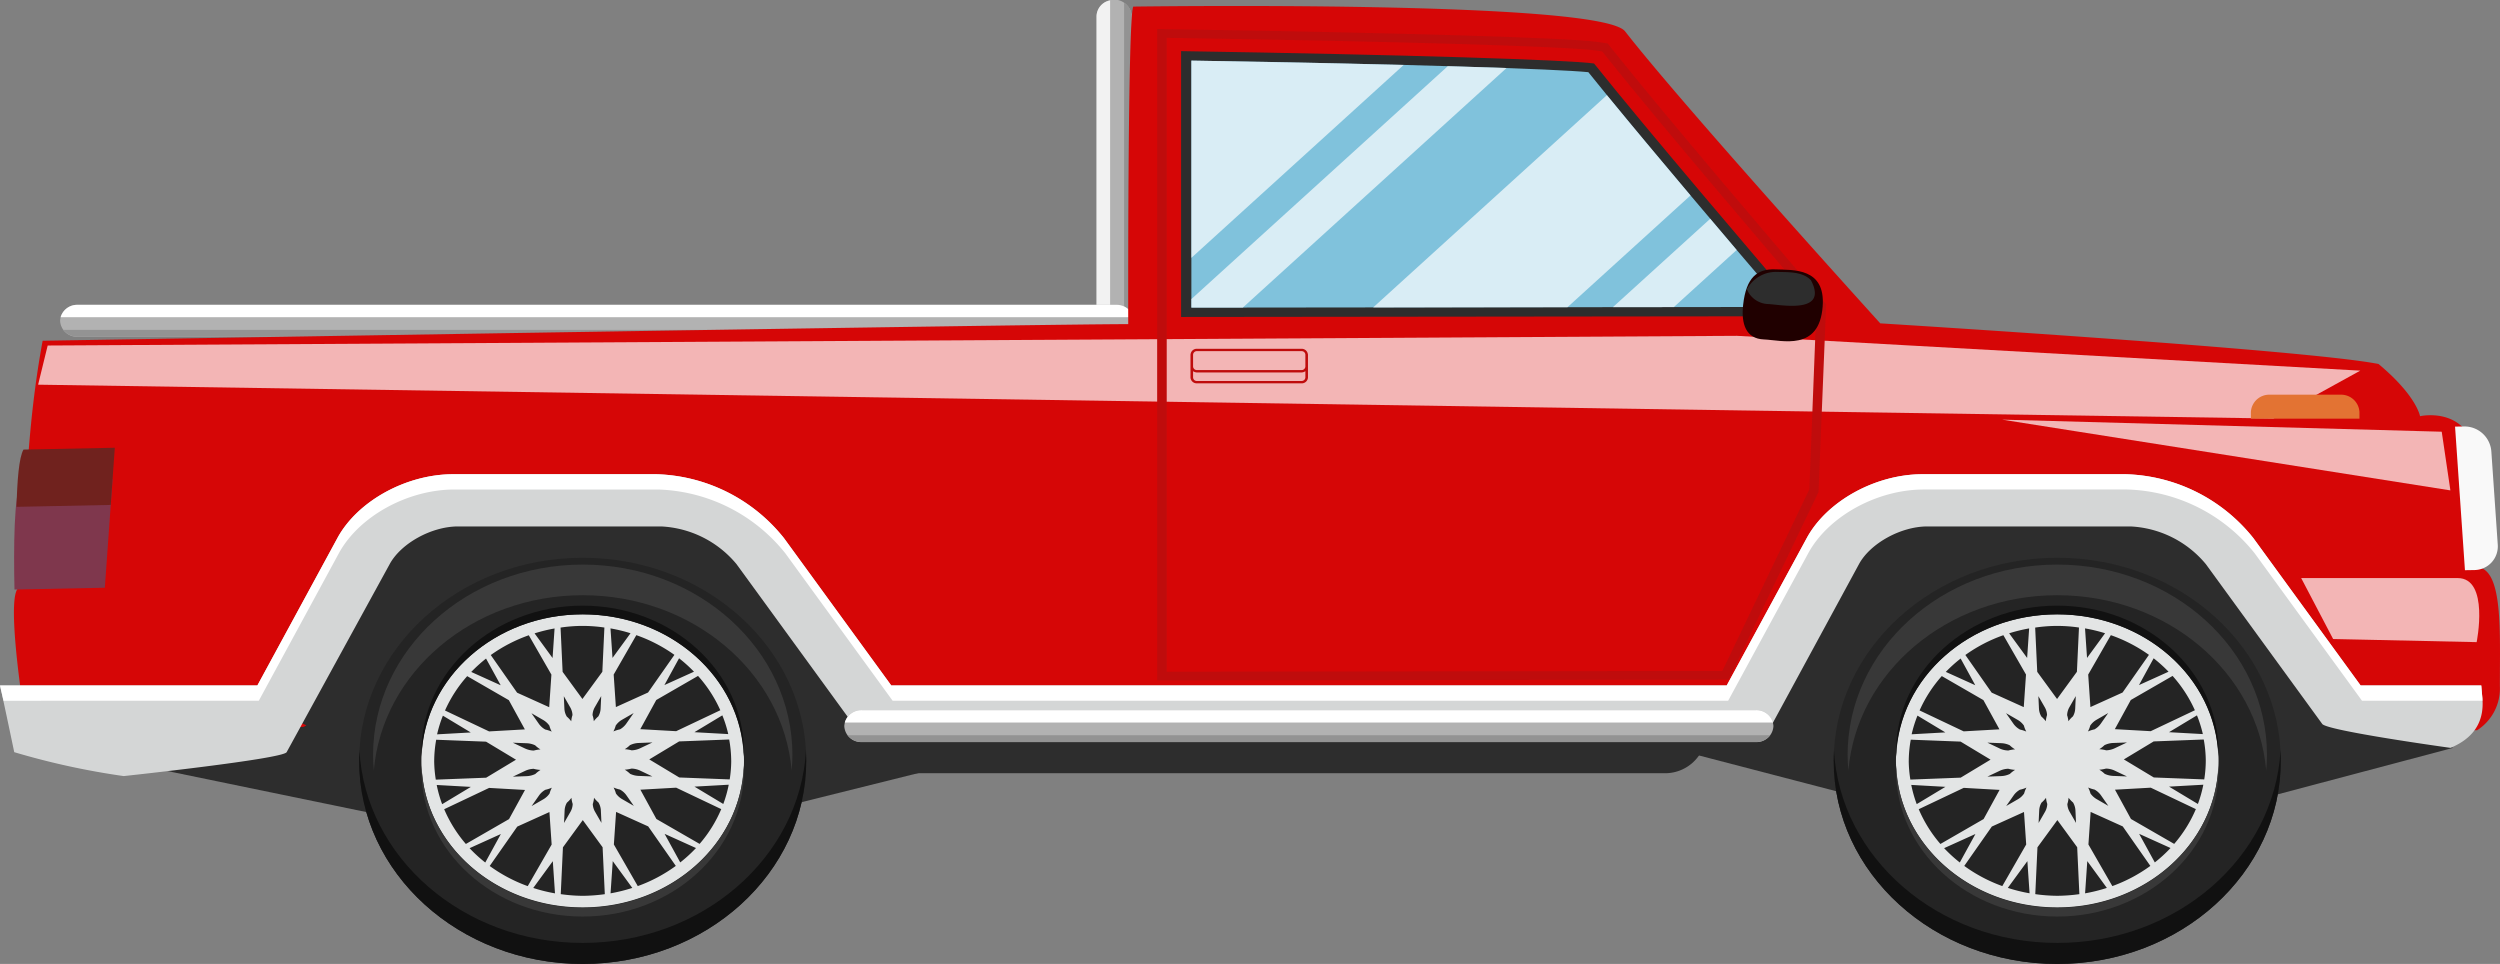 <svg xmlns="http://www.w3.org/2000/svg" width="326.515" height="125.898" viewBox="0 0 326.515 125.898">
  <rect x="0" y="0" width="326.515" height="125.898" fill="#808080" stroke="none"/>
  <g id="Group_1403" data-name="Group 1403" transform="translate(-338.707 -246.799)">
    <g id="Group_1340" data-name="Group 1340" transform="translate(481.921 246.799)">
      <path id="Path_10162" data-name="Path 10162" d="M397.142,303.191v-54.31a2.3,2.3,0,0,0-4.588,0v56.549C394.067,304.655,395.594,303.9,397.142,303.191Z" transform="translate(-392.554 -246.799)" fill="#b2b2b2"/>
      <path id="Path_10163" data-name="Path 10163" d="M394.328,304.51V246.823a2.134,2.134,0,0,0-1.774,2.025V305.4C393.142,305.095,393.735,304.8,394.328,304.51Z" transform="translate(-392.554 -246.765)" fill="#f2f2f2"/>
      <path id="Path_10164" data-name="Path 10164" d="M394.9,302.97v-54.31a2.02,2.02,0,0,0-.992-1.706v56.494C394.236,303.292,394.563,303.122,394.9,302.97Z" transform="translate(-390.31 -246.578)" fill="#939393"/>
    </g>
    <g id="Group_1341" data-name="Group 1341" transform="translate(346.561 286.612)">
      <path id="Path_10165" data-name="Path 10165" d="M481.884,265.361a2.2,2.2,0,0,1-2.293,2.085H343.955a2.2,2.2,0,0,1-2.3-2.085h0a2.2,2.2,0,0,1,2.3-2.083H479.592a2.2,2.2,0,0,1,2.293,2.083Z" transform="translate(-341.66 -263.278)" fill="#b2b2b2"/>
      <path id="Path_10166" data-name="Path 10166" d="M481.781,264.889a2.254,2.254,0,0,0-2.229-1.611H343.915a2.257,2.257,0,0,0-2.232,1.611Z" transform="translate(-341.62 -263.278)" fill="#fff"/>
      <path id="Path_10167" data-name="Path 10167" d="M341.816,264.63a2.349,2.349,0,0,0,1.88.9H479.333a2.344,2.344,0,0,0,1.878-.9Z" transform="translate(-341.401 -261.364)" fill="#939393"/>
    </g>
    <g id="Group_1352" data-name="Group 1352" transform="translate(338.707 247.584)">
      <g id="Group_1351" data-name="Group 1351">
        <path id="Path_10168" data-name="Path 10168" d="M491.23,289.479a5.392,5.392,0,0,1-5.63,5.115H386.714a5.392,5.392,0,0,1-5.63-5.115h0a5.392,5.392,0,0,1,5.63-5.117H485.6a5.392,5.392,0,0,1,5.63,5.117Z" transform="translate(-268.376 -194.395)" fill="#2d2d2d"/>
        <path id="Path_10169" data-name="Path 10169" d="M351.913,341.718H661.089a6.48,6.48,0,0,0,2.979-5.779c0-7.2.418-15.158-2.92-15.537V308.085c0-9.094-7.508-7.388-7.508-7.388s-.418-2.653-5.423-6.82c-9.593-1.894-65.073-5.306-65.073-5.306s-25.573-28.2-33.3-38.1c-2.918-4.17-64.265-3.269-64.265-3.269-.75,1.566-.657,41.471-.657,41.471-12.136,0-141.783,2.172-141.783,2.172-3.112,16.852-1.979,32.205-2.92,32.205-2.085,0,.417,15.914.417,15.914S345.488,340.4,351.913,341.718Z" transform="translate(-337.57 -247.124)" fill="#d60606"/>
        <path id="Path_10170" data-name="Path 10170" d="M632.526,275.753l-291.948-4.418,1.251-5.115,220.616-1.266,81.422,4.547Z" transform="translate(-335.602 -221.878)" fill="#fff" opacity="0.7"/>
        <g id="Group_1342" data-name="Group 1342" transform="translate(151.132 3.001)">
          <path id="Path_10171" data-name="Path 10171" d="M482.767,284.14c-6.056-7.074-20.873-24.448-27.642-32.935l-.758-.952-1.277-.188c-3.843-.563-26.038-1.2-54.376-1.648l-3.184-.051v85.082l74.638-.106,11.74-24.5,1-24.544Zm-2.056,24.351-11.365,23.718-72.566.1V249.523l1.91.029c28.259.447,50.4,1.08,54.2,1.633l.766.114.455.573c6.729,8.437,21.383,25.624,27.527,32.8Z" transform="translate(-395.531 -248.366)" fill="#bf0c0c"/>
        </g>
        <g id="Group_1343" data-name="Group 1343" transform="translate(154.259 5.893)">
          <path id="Path_10172" data-name="Path 10172" d="M396.707,249.563c29.394.464,50.749,1.148,53.932,1.614,6.732,8.439,21.112,25.31,27.706,33.012l-81.638.094Z" transform="translate(-396.707 -249.563)" fill="#2d2d2d"/>
        </g>
        <path id="Path_10173" data-name="Path 10173" d="M397.211,250.075c29.2.474,47.685,1.1,51.847,1.512,6.173,7.707,18.1,21.749,25.719,30.664l-77.566.087Z" transform="translate(-241.611 -242.945)" fill="#80c2dc"/>
        <g id="Group_1344" data-name="Group 1344" transform="translate(4.442 65.138)">
          <path id="Path_10174" data-name="Path 10174" d="M565.452,303.154a1.527,1.527,0,0,0,1.056-.628l7.139-22.235c.25-.394,3.005-2.979,3.346-3.344,1.019-.7,5.779-1.65,6.694-2.433,1.755-.966,5.553,0,7.362,0l26.166,2.4c3.455,0,7.657,2.2,9.386,4.924l13.266,20.872c5.585-.674,16.463,3.124,16.463,3.124l-50.714,13.445-50.8-13.232C554.829,305.974,565.436,303.231,565.452,303.154Zm-116.793-.326-.04,0-.128-.012c-.117-.012-.215-.024-.293-.036l-.088-.012a.342.342,0,0,1-.154-.051l-13.266-20.872c-1.729-2.72-5.928-4.924-9.386-4.924l-29.357-2.4c-3.458,0-10.654,4.607-12.383,7.328l-12.716,19.12c-.035.053,5.173,1.863,5.083,1.926a2.737,2.737,0,0,1-.338.2l-35.216,2.177,71.661,14.779,73.02-18.188C485.024,301.767,448.694,302.912,448.659,302.828Z" transform="translate(-340.377 -274.085)" fill="#2d2d2d"/>
        </g>
        <g id="Group_1345" data-name="Group 1345" transform="translate(0 61.151)">
          <path id="Path_10175" data-name="Path 10175" d="M376.144,308.736,389.6,284.179c1.476-2.72,5.473-4.924,8.928-4.924H425.06a13.632,13.632,0,0,1,9.841,4.924l15.2,20.872c.654.9,119.583.9,120.072,0L581.5,284.179c1.476-2.72,5.476-4.924,8.931-4.924h26.533a13.627,13.627,0,0,1,9.841,4.924l15.2,20.872c.652.9,16.753,3.124,16.753,3.124,2.667-1.111,4.481-3.076,4.16-6.538-.048-.534-.1-1.075-.141-1.614H647.016L633,280.768a22.1,22.1,0,0,0-16.66-8.333H589.8c-6.136,0-12.492,3.506-15.117,8.333l-10.455,19.256H455.109l-14.022-19.256a22.1,22.1,0,0,0-16.66-8.333H397.895c-6.138,0-12.495,3.506-15.117,8.333l-10.455,19.256H338.707c.59,2.612,1.859,8.712,1.859,8.712a98.373,98.373,0,0,0,14.3,3.124S375.658,309.632,376.144,308.736Z" transform="translate(-338.707 -272.435)" fill="#d4d6d6"/>
          <path id="Path_10176" data-name="Path 10176" d="M372.506,302.021l10.455-19.258c2.625-4.827,8.982-8.333,15.117-8.333h26.535a22.1,22.1,0,0,1,16.66,8.333l14.019,19.258h109.12l10.458-19.258c2.622-4.827,8.979-8.333,15.117-8.333H616.52a22.1,22.1,0,0,1,16.66,8.333L647.2,302.021h15.726c-.008-.13.005-.249-.008-.384-.048-.534-.1-1.075-.141-1.614H647.016L633,280.768a22.1,22.1,0,0,0-16.66-8.333H589.8c-6.136,0-12.492,3.506-15.117,8.333l-10.455,19.256H455.109l-14.022-19.256a22.1,22.1,0,0,0-16.66-8.333H397.895c-6.138,0-12.495,3.506-15.117,8.333l-10.455,19.256H338.707c.165.725.322,1.394.465,2Z" transform="translate(-338.707 -272.435)" fill="#fff"/>
        </g>
        <g id="Group_1346" data-name="Group 1346" transform="translate(46.903 72.062)">
          <path id="Path_10177" data-name="Path 10177" d="M414.742,303.479c0,14.648-13.072,26.523-29.2,26.523s-29.2-11.875-29.2-26.523,13.075-26.528,29.2-26.528S414.742,288.828,414.742,303.479Z" transform="translate(-356.342 -276.951)" fill="#242424"/>
          <path id="Path_10178" data-name="Path 10178" d="M380.465,280.01c-11.633,0-21.064,8.567-21.064,19.137s9.431,19.135,21.064,19.135,21.067-8.567,21.067-19.135S392.1,280.01,380.465,280.01Zm19.4,19.137a16.189,16.189,0,0,1-.2,2.421l-6.588-.254-3.915-2.358,3.9-2.351,6.535-.251A16.119,16.119,0,0,1,399.862,299.147Zm-14.53,3.747a2.477,2.477,0,0,1,.835.742l.973,1.389-1.537-.887a2.507,2.507,0,0,1-.8-.734,3.289,3.289,0,0,0-.309-.78A4.5,4.5,0,0,0,385.333,302.894Zm-.859-7.589a3.6,3.6,0,0,0,.3-.764,2.486,2.486,0,0,1,.817-.759l1.529-.882-.976,1.4a2.568,2.568,0,0,1-.809.73A4.239,4.239,0,0,0,384.473,295.306Zm2.183,5.53a4.011,4.011,0,0,0-.7-.536,4.318,4.318,0,0,0,.878-.147,2.842,2.842,0,0,1,1.133.266l1.6.761-1.817-.07A2.827,2.827,0,0,1,386.657,300.836Zm1.3-3.329a2.825,2.825,0,0,1-1.1.263,4.388,4.388,0,0,0-.9-.147,3.838,3.838,0,0,0,.678-.527,2.858,2.858,0,0,1,1.128-.285l1.809-.07Zm.029-2.5,2.085-3.808,5.455-3.148a17.248,17.248,0,0,1,2.912,4.484l-5.769,2.735Zm1.011-4.786-4.2,1.9-.287-4.245,2.958-5.148a19.845,19.845,0,0,1,4.974,2.573Zm-4.641-4.518-.263-3.858a20.671,20.671,0,0,1,2.617.633Zm.032,26.537,2.553,3.5a21.029,21.029,0,0,1-2.84.708Zm.146-2.172.29-4.255,4.194,1.894,3.606,5.158a19.851,19.851,0,0,1-4.966,2.636ZM388,302.911l4.673-.263,5.888,2.8a17.13,17.13,0,0,1-2.827,4.542l-5.644-3.254Zm7.064-.4,4.474-.251a15.911,15.911,0,0,1-.71,2.517Zm-.008-7.11,3.649-2.2a16.041,16.041,0,0,1,.771,2.447ZM395,287.5l-3.864,1.747,1.915-3.5A18.559,18.559,0,0,1,395,287.5Zm-11.7-5.769-.269,5.779-2.6,3.554-2.588-3.544-.269-5.782a19.245,19.245,0,0,1,5.721-.007Zm-1.356,22.232a3.669,3.669,0,0,0,.58.616,2.252,2.252,0,0,1,.314,1.024l.077,1.643-.843-1.464a2.206,2.206,0,0,1-.29-1A3.466,3.466,0,0,0,381.944,303.967Zm-.192-10.79a2.215,2.215,0,0,1,.293-1.029l.838-1.459-.077,1.653a2.248,2.248,0,0,1-.3,1,3.742,3.742,0,0,0-.59.633A3.3,3.3,0,0,0,381.753,293.177Zm-3.646,12.43a2.213,2.213,0,0,1,.3-1,3.621,3.621,0,0,0,.59-.633,3.433,3.433,0,0,0,.162.8,2.181,2.181,0,0,1-.29,1.029l-.838,1.457ZM378,290.7l.843,1.466a2.2,2.2,0,0,1,.29,1,3.213,3.213,0,0,0-.162.814,3.874,3.874,0,0,0-.58-.616,2.2,2.2,0,0,1-.314-1.022Zm-16.929,8.451a16.1,16.1,0,0,1,.261-2.764l6.511.251,3.912,2.356-3.9,2.351-6.575.254A16.2,16.2,0,0,1,361.069,299.147Zm11.888,1.295a2.815,2.815,0,0,1,1.1-.263,4.523,4.523,0,0,0,.9.147,4.036,4.036,0,0,0-.678.527,2.844,2.844,0,0,1-1.125.285l-1.811.068Zm-.016-2.911-1.606-.761,1.819.07a2.823,2.823,0,0,1,1.1.271,3.776,3.776,0,0,0,.694.536,4.5,4.5,0,0,0-.875.15A2.84,2.84,0,0,1,372.941,297.531Zm1.827,6.12a2.5,2.5,0,0,1,.811-.73,4.157,4.157,0,0,0,.859-.28,3.458,3.458,0,0,0-.3.763,2.494,2.494,0,0,1-.819.759l-1.529.884Zm.809-8.6a2.537,2.537,0,0,1-.835-.744l-.971-1.389,1.535.887a2.55,2.55,0,0,1,.806.737,3.437,3.437,0,0,0,.306.78A4.327,4.327,0,0,0,375.577,295.054Zm.511-2.919-4.192-1.894-3.439-4.917a19.974,19.974,0,0,1,4.968-2.585l2.952,5.139Zm-3.178,2.9-4.673.263-5.758-2.73a17.381,17.381,0,0,1,2.9-4.489l5.439,3.138Zm-7.064.4-4.4.246a16.279,16.279,0,0,1,.758-2.438Zm.008,7.11-3.747,2.257a16.363,16.363,0,0,1-.71-2.508Zm2.388.133,4.686.266-2.088,3.808L365.207,310a17.283,17.283,0,0,1-2.832-4.54Zm3.676,5.052,4.2-1.9.29,4.245-3.122,5.431a19.938,19.938,0,0,1-4.968-2.633Zm4.641,4.518.285,4.2a20.28,20.28,0,0,1-2.838-.706Zm-.032-26.537-2.349-3.218a20.532,20.532,0,0,1,2.612-.64Zm-8.686.075,1.912,3.486-3.848-1.74A19.238,19.238,0,0,1,367.84,285.784Zm-2.152,24.762,4.085-1.848-2.037,3.721A18.419,18.419,0,0,1,365.688,310.546Zm11.907,6.006.285-6.117,2.593-3.556,2.588,3.547.287,6.127a21.784,21.784,0,0,1-2.883.215A21.159,21.159,0,0,1,377.6,316.552Zm15.609-4.141-2.045-3.735,4.1,1.853A18.552,18.552,0,0,1,393.205,312.411Z" transform="translate(-351.265 -272.619)" fill="#e3e5e5"/>
          <path id="Path_10179" data-name="Path 10179" d="M384.409,281.319c14.383,0,26.168,10.075,27.291,22.877.056-.66.1-1.324.1-2,0-13.74-12.261-24.878-27.386-24.878s-27.384,11.138-27.384,24.878c0,.674.037,1.338.1,2C358.24,291.393,370.025,281.319,384.409,281.319Z" transform="translate(-355.208 -276.428)" fill="#383838"/>
          <path id="Path_10180" data-name="Path 10180" d="M385.542,312.513c-15.62,0-28.373-11.14-29.16-25.151-.027.454-.04.913-.04,1.375,0,14.648,13.075,26.523,29.2,26.523s29.2-11.875,29.2-26.523c0-.461-.013-.921-.037-1.375C413.918,301.372,401.162,312.513,385.542,312.513Z" transform="translate(-356.342 -262.209)" fill="#111"/>
          <path id="Path_10181" data-name="Path 10181" d="M380.465,280.677c11.423,0,20.7,8.265,21.035,18.567.005-.191.032-.377.032-.568,0-10.57-9.434-19.137-21.067-19.137S359.4,288.106,359.4,298.676c0,.191.024.377.029.568C359.765,288.942,369.042,280.677,380.465,280.677Z" transform="translate(-351.265 -273.286)" fill="#111"/>
          <path id="Path_10182" data-name="Path 10182" d="M380.465,306.758c11.423,0,20.7-8.265,21.035-18.567.005.188.032.374.032.568,0,10.568-9.434,19.135-21.067,19.135S359.4,299.326,359.4,288.759c0-.193.024-.379.029-.568C359.765,298.493,369.042,306.758,380.465,306.758Z" transform="translate(-351.265 -261.035)" fill="#383838"/>
        </g>
        <g id="Group_1347" data-name="Group 1347" transform="translate(239.488 72.062)">
          <path id="Path_10183" data-name="Path 10183" d="M487.155,303.479c0,14.648-13.075,26.523-29.2,26.523s-29.2-11.875-29.2-26.523,13.075-26.528,29.2-26.528S487.155,288.828,487.155,303.479Z" transform="translate(-428.752 -276.951)" fill="#242424"/>
          <path id="Path_10184" data-name="Path 10184" d="M452.875,280.01c-11.633,0-21.064,8.567-21.064,19.137s9.431,19.135,21.064,19.135,21.067-8.567,21.067-19.135S464.511,280.01,452.875,280.01Zm19.4,19.137a16.189,16.189,0,0,1-.2,2.421l-6.588-.254-3.912-2.358,3.9-2.351,6.535-.251A15.878,15.878,0,0,1,472.275,299.147Zm-14.53,3.747a2.529,2.529,0,0,1,.835.742l.971,1.389-1.537-.887a2.536,2.536,0,0,1-.8-.734,3.4,3.4,0,0,0-.306-.78A4.372,4.372,0,0,0,457.745,302.894Zm-.862-7.589a3.46,3.46,0,0,0,.3-.764,2.537,2.537,0,0,1,.817-.759l1.529-.882-.976,1.4a2.571,2.571,0,0,1-.808.73A4.3,4.3,0,0,0,456.883,295.306Zm2.184,5.53a3.92,3.92,0,0,0-.7-.536,4.317,4.317,0,0,0,.878-.147,2.841,2.841,0,0,1,1.133.266l1.606.761-1.819-.07A2.827,2.827,0,0,1,459.067,300.836Zm1.3-3.329a2.814,2.814,0,0,1-1.1.263,4.362,4.362,0,0,0-.9-.147,4.04,4.04,0,0,0,.678-.527,2.846,2.846,0,0,1,1.125-.285l1.811-.07Zm.029-2.5,2.085-3.808,5.458-3.148a17.319,17.319,0,0,1,2.912,4.484l-5.769,2.735Zm1.011-4.786-4.2,1.9-.29-4.245,2.958-5.148a19.907,19.907,0,0,1,4.976,2.573Zm-4.641-4.518-.263-3.858a20.71,20.71,0,0,1,2.62.633Zm.032,26.537,2.556,3.5a21.068,21.068,0,0,1-2.843.708Zm.149-2.172.29-4.255,4.192,1.894,3.606,5.158a19.8,19.8,0,0,1-4.965,2.636Zm3.468-7.156,4.673-.263,5.891,2.8a17.21,17.21,0,0,1-2.83,4.542l-5.644-3.254Zm7.064-.4,4.476-.251a16.185,16.185,0,0,1-.71,2.517Zm-.008-7.11,3.652-2.2a16.343,16.343,0,0,1,.769,2.447Zm-.058-7.9-3.862,1.747,1.915-3.5A18.811,18.811,0,0,1,467.41,287.5Zm-11.7-5.769-.269,5.779-2.593,3.554-2.588-3.544-.271-5.782a19.246,19.246,0,0,1,5.721-.007Zm-1.356,22.232a3.669,3.669,0,0,0,.58.616,2.252,2.252,0,0,1,.314,1.024l.077,1.643-.843-1.464a2.206,2.206,0,0,1-.29-1A3.455,3.455,0,0,0,454.354,303.967Zm-.191-10.79a2.216,2.216,0,0,1,.293-1.029l.838-1.459-.077,1.653a2.181,2.181,0,0,1-.3,1,3.617,3.617,0,0,0-.588.633A3.444,3.444,0,0,0,454.163,293.177Zm-3.646,12.43a2.216,2.216,0,0,1,.3-1,3.837,3.837,0,0,0,.59-.633,3.308,3.308,0,0,0,.162.8,2.216,2.216,0,0,1-.293,1.029l-.838,1.457Zm-.109-14.912.843,1.466a2.2,2.2,0,0,1,.29,1,3.463,3.463,0,0,0-.162.814,3.869,3.869,0,0,0-.58-.616,2.23,2.23,0,0,1-.314-1.022Zm-16.929,8.451a16.1,16.1,0,0,1,.263-2.764l6.508.251,3.912,2.356-3.9,2.351-6.572.254A15.862,15.862,0,0,1,433.479,299.147Zm11.889,1.295a2.826,2.826,0,0,1,1.1-.263,4.517,4.517,0,0,0,.9.147,3.834,3.834,0,0,0-.678.527,2.869,2.869,0,0,1-1.128.285l-1.809.068Zm-.016-2.911-1.606-.761,1.819.07a2.823,2.823,0,0,1,1.1.271,3.8,3.8,0,0,0,.7.536,4.489,4.489,0,0,0-.878.15A2.84,2.84,0,0,1,445.351,297.531Zm1.83,6.12a2.513,2.513,0,0,1,.809-.73,4.105,4.105,0,0,0,.859-.28,3.459,3.459,0,0,0-.3.763,2.46,2.46,0,0,1-.817.759l-1.529.884Zm.806-8.6a2.53,2.53,0,0,1-.833-.744l-.973-1.389,1.537.887a2.512,2.512,0,0,1,.8.737,3.33,3.33,0,0,0,.309.78A4.293,4.293,0,0,0,447.987,295.054Zm.511-2.919-4.192-1.894-3.436-4.917a19.908,19.908,0,0,1,4.966-2.585l2.955,5.139Zm-3.178,2.9-4.673.263-5.755-2.73a17.315,17.315,0,0,1,2.9-4.489l5.436,3.138Zm-7.064.4-4.4.246a15.986,15.986,0,0,1,.761-2.438Zm.008,7.11-3.745,2.257a16.079,16.079,0,0,1-.713-2.508Zm2.391.133,4.684.266-2.085,3.808L437.617,310a17.289,17.289,0,0,1-2.833-4.54Zm3.673,5.052,4.2-1.9.287,4.245-3.12,5.431a19.892,19.892,0,0,1-4.968-2.633Zm4.641,4.518.287,4.2a20.407,20.407,0,0,1-2.84-.706Zm-.032-26.537-2.348-3.218a20.64,20.64,0,0,1,2.612-.64Zm-8.684.075,1.91,3.486-3.848-1.74A18.972,18.972,0,0,1,440.253,285.784ZM438.1,310.546l4.088-1.848-2.04,3.721A18.66,18.66,0,0,1,438.1,310.546Zm11.907,6.006.285-6.117,2.6-3.556,2.588,3.547.285,6.127a21.715,21.715,0,0,1-2.883.215A21.191,21.191,0,0,1,450.006,316.552Zm15.612-4.141-2.048-3.735,4.1,1.853A18.536,18.536,0,0,1,465.618,312.411Z" transform="translate(-423.675 -272.619)" fill="#e3e5e5"/>
          <path id="Path_10185" data-name="Path 10185" d="M456.819,281.319c14.383,0,26.168,10.075,27.291,22.877.059-.66.1-1.324.1-2,0-13.74-12.261-24.878-27.386-24.878s-27.384,11.138-27.384,24.878c0,.674.037,1.338.1,2C430.653,291.393,442.438,281.319,456.819,281.319Z" transform="translate(-427.619 -276.428)" fill="#383838"/>
          <path id="Path_10186" data-name="Path 10186" d="M457.952,312.513c-15.617,0-28.373-11.14-29.16-25.151-.027.454-.04.913-.04,1.375,0,14.648,13.075,26.523,29.2,26.523s29.2-11.875,29.2-26.523c0-.461-.013-.921-.04-1.375C486.328,301.372,473.572,312.513,457.952,312.513Z" transform="translate(-428.752 -262.209)" fill="#111"/>
          <path id="Path_10187" data-name="Path 10187" d="M452.875,280.677c11.423,0,20.7,8.265,21.035,18.567.005-.191.032-.377.032-.568,0-10.57-9.431-19.137-21.067-19.137s-21.064,8.567-21.064,19.137c0,.191.024.377.032.568C432.175,288.942,441.452,280.677,452.875,280.677Z" transform="translate(-423.675 -273.286)" fill="#111"/>
          <path id="Path_10188" data-name="Path 10188" d="M452.875,306.758c11.423,0,20.7-8.265,21.035-18.567.005.188.032.374.032.568,0,10.568-9.431,19.135-21.067,19.135s-21.064-8.567-21.064-19.135c0-.193.024-.379.032-.568C432.175,298.493,441.452,306.758,452.875,306.758Z" transform="translate(-423.675 -261.035)" fill="#383838"/>
        </g>
        <g id="Group_1348" data-name="Group 1348" transform="translate(110.274 91.968)">
          <path id="Path_10189" data-name="Path 10189" d="M501.515,287.273a2.2,2.2,0,0,1-2.293,2.085H382.464a2.2,2.2,0,0,1-2.3-2.085h0a2.2,2.2,0,0,1,2.3-2.083H499.223a2.2,2.2,0,0,1,2.293,2.083Z" transform="translate(-380.169 -285.19)" fill="#b2b2b2"/>
          <path id="Path_10190" data-name="Path 10190" d="M501.412,286.8a2.254,2.254,0,0,0-2.229-1.611H382.424a2.257,2.257,0,0,0-2.232,1.611Z" transform="translate(-380.129 -285.19)" fill="#fff"/>
          <path id="Path_10191" data-name="Path 10191" d="M380.325,286.542a2.349,2.349,0,0,0,1.88.9H498.964a2.344,2.344,0,0,0,1.878-.9Z" transform="translate(-379.91 -283.276)" fill="#939393"/>
        </g>
        <g id="Group_1349" data-name="Group 1349" transform="translate(155.485 44.769)">
          <path id="Path_10192" data-name="Path 10192" d="M412.5,266.379a.811.811,0,0,0-.835-.725H398.014a.81.81,0,0,0-.838.734h-.008V269.4a.812.812,0,0,0,.846.768h13.652a.81.81,0,0,0,.846-.768v-3.018Zm-14.487-.418h13.652a.488.488,0,0,1,.508.461v1.551a.488.488,0,0,1-.508.461H398.014a.488.488,0,0,1-.508-.461v-1.551A.488.488,0,0,1,398.014,265.961Zm13.652,3.9H398.014a.488.488,0,0,1-.508-.461v-.824a.889.889,0,0,0,.508.169h13.652a.889.889,0,0,0,.508-.169v.824A.488.488,0,0,1,411.666,269.858Z" transform="translate(-397.168 -265.654)" fill="#bf0c0c"/>
        </g>
        <path id="Path_10193" data-name="Path 10193" d="M451.71,278.049h20.442c4.17,0,2.476,8.367,2.476,8.367l-18.745-.408Z" transform="translate(-151.162 -203.334)" fill="#fff" opacity="0.7"/>
        <path id="Path_10194" data-name="Path 10194" d="M351.25,286.871l1.011-14.163-11.934.242c-.952,1.686-1,8.659-.878,14.16Z" transform="translate(-337.558 -210.897)" fill="#7f374d"/>
        <path id="Path_10195" data-name="Path 10195" d="M351.821,278.473l.532-7.47-11.931.242c-.582,1.032-.827,4.04-.9,7.478Z" transform="translate(-337.358 -213.311)" fill="#70221e"/>
        <path id="Path_10196" data-name="Path 10196" d="M463.423,271.265v-.855a2.4,2.4,0,0,0-2.5-2.274h-9.176a2.4,2.4,0,0,0-2.505,2.274v.855Z" transform="translate(-155.263 -217.371)" fill="#e37333"/>
        <path id="Path_10197" data-name="Path 10197" d="M460.559,288.626l1.234-.019a3.091,3.091,0,0,0,3.048-3.361l-.835-12.133a3.519,3.519,0,0,0-3.508-3.259l-1.231.019Z" transform="translate(-138.622 -214.94)" fill="#f9f9f9"/>
        <g id="Group_1350" data-name="Group 1350" transform="translate(227.605 34.391)">
          <path id="Path_10198" data-name="Path 10198" d="M434.73,266.208c-.447,5.922-5.327,4.4-7.676,4.308s-2.992-2.022-2.707-4.552c.4-3.569,1.851-4.692,4.2-4.6S435.116,261.132,434.73,266.208Z" transform="translate(-424.284 -261.359)" fill="#200000"/>
          <path id="Path_10199" data-name="Path 10199" d="M424.491,263.774a3.111,3.111,0,0,0,2.787,1.926c1.463.058,7.928,1.4,5.585-3.1-1.138-1.223-3.245-1.049-4.6-1.1A4.307,4.307,0,0,0,424.491,263.774Z" transform="translate(-423.942 -261.165)" fill="#2d2d2d"/>
        </g>
      </g>
      <path id="Path_10200" data-name="Path 10200" d="M437.021,269.484l57.425,1.578,1.131,7.663Z" transform="translate(-175.541 -215.462)" fill="#fff" opacity="0.7"/>
    </g>
    <path id="Path_10201" data-name="Path 10201" d="M397.211,275.837V250.075c10.782.174,20.056.37,27.732.568Q411.08,263.24,397.211,275.837Zm0,5.385v1.116l6.721-.007q17.222-15.641,34.44-31.285c-2.247-.08-4.811-.164-7.67-.246ZM462.4,267.685c-3.947-4.68-7.83-9.323-10.92-13.1l-30.527,27.731,25.378-.029Zm-10.133,14.59,7.955-.007q4.1-3.729,8.208-7.458c-1.13-1.331-2.29-2.7-3.455-4.076Z" transform="translate(97.096 4.639)" fill="#fff" opacity="0.7"/>
  </g>
</svg>
